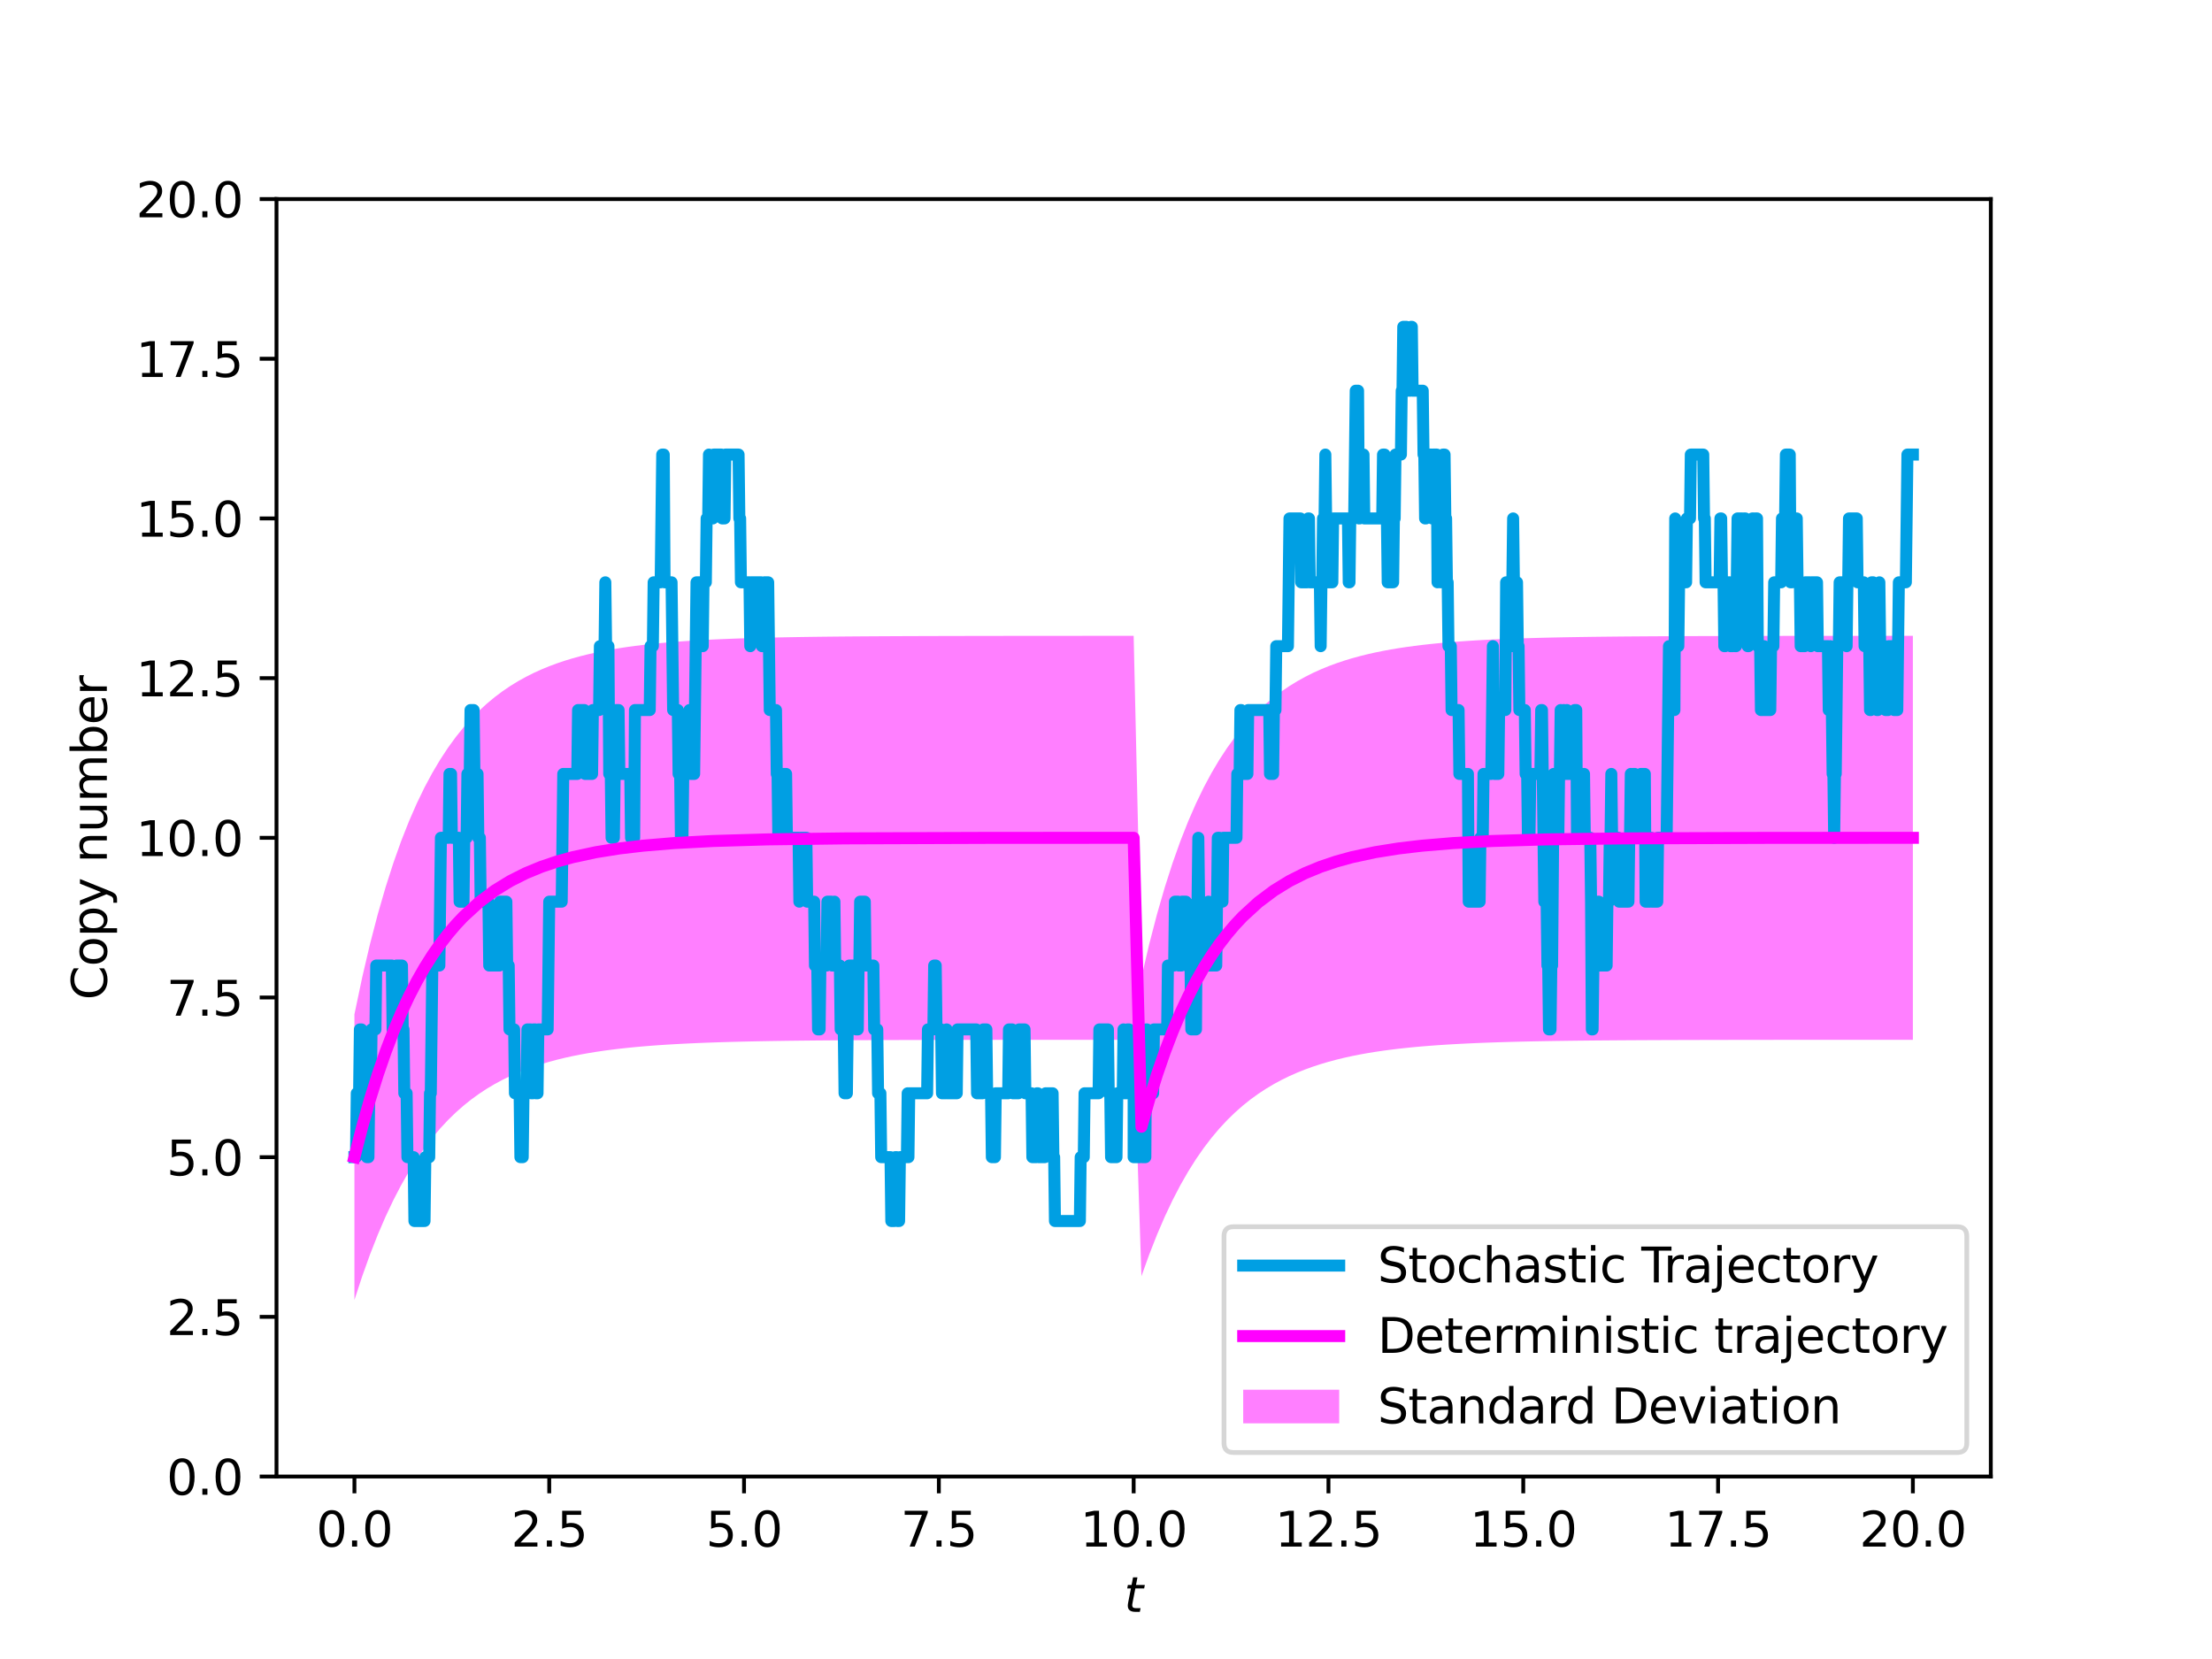 <?xml version="1.0" encoding="utf-8" standalone="no"?>
<!DOCTYPE svg PUBLIC "-//W3C//DTD SVG 1.1//EN"
  "http://www.w3.org/Graphics/SVG/1.1/DTD/svg11.dtd">
<svg xmlns:xlink="http://www.w3.org/1999/xlink" width="460.8pt" height="345.6pt" viewBox="0 0 460.8 345.6" xmlns="http://www.w3.org/2000/svg" version="1.1">
 <defs>
  <style type="text/css">*{stroke-linejoin: round; stroke-linecap: butt}</style>
 </defs>
 <g id="figure_1">
  <g id="patch_1">
   <path d="M 0 345.6 
L 460.8 345.6 
L 460.8 0 
L 0 0 
z
" style="fill: #ffffff"/>
  </g>
  <g id="axes_1">
   <g id="patch_2">
    <path d="M 57.6 307.584 
L 414.72 307.584 
L 414.72 41.472 
L 57.6 41.472 
z
" style="fill: #ffffff"/>
   </g>
   <g id="PolyCollection_1">
    <path d="M 73.833 211.306 
L 73.833 270.809 
L 75.456 265.862 
L 77.079 261.334 
L 78.703 257.2 
L 80.326 253.432 
L 81.949 250.001 
L 83.572 246.881 
L 85.196 244.046 
L 86.819 241.471 
L 88.442 239.133 
L 90.065 237.013 
L 91.689 235.089 
L 93.312 233.345 
L 94.935 231.764 
L 96.559 230.331 
L 98.182 229.032 
L 99.805 227.856 
L 101.428 226.79 
L 103.052 225.825 
L 104.675 224.951 
L 106.298 224.159 
L 107.921 223.442 
L 109.545 222.794 
L 111.168 222.206 
L 112.791 221.674 
L 114.415 221.193 
L 116.038 220.757 
L 117.661 220.362 
L 119.284 220.005 
L 120.908 219.682 
L 122.531 219.389 
L 124.154 219.125 
L 125.777 218.885 
L 127.401 218.668 
L 129.024 218.472 
L 130.647 218.294 
L 132.271 218.133 
L 133.894 217.988 
L 135.517 217.856 
L 137.14 217.737 
L 138.764 217.629 
L 140.387 217.532 
L 142.01 217.444 
L 143.633 217.364 
L 145.257 217.291 
L 146.88 217.226 
L 148.503 217.167 
L 150.127 217.113 
L 151.75 217.065 
L 153.373 217.021 
L 154.996 216.981 
L 156.62 216.945 
L 158.243 216.913 
L 159.866 216.884 
L 161.489 216.857 
L 163.113 216.833 
L 164.736 216.811 
L 166.359 216.791 
L 167.983 216.774 
L 169.606 216.757 
L 171.229 216.743 
L 172.852 216.73 
L 174.476 216.718 
L 176.099 216.707 
L 177.722 216.697 
L 179.345 216.688 
L 180.969 216.68 
L 182.592 216.673 
L 184.215 216.666 
L 185.839 216.66 
L 187.462 216.655 
L 189.085 216.65 
L 190.708 216.646 
L 192.332 216.642 
L 193.955 216.638 
L 195.578 216.635 
L 197.201 216.632 
L 198.825 216.629 
L 200.448 216.627 
L 202.071 216.625 
L 203.695 216.623 
L 205.318 216.621 
L 206.941 216.619 
L 208.564 216.618 
L 210.188 216.617 
L 211.811 216.615 
L 213.434 216.614 
L 215.057 216.613 
L 216.681 216.612 
L 218.304 216.612 
L 219.927 216.611 
L 221.551 216.61 
L 223.174 216.61 
L 224.797 216.609 
L 226.42 216.609 
L 228.044 216.608 
L 229.667 216.608 
L 231.29 216.607 
L 232.913 216.607 
L 234.537 216.607 
L 236.16 216.607 
L 237.783 265.862 
L 239.407 261.334 
L 241.03 257.2 
L 242.653 253.432 
L 244.276 250.001 
L 245.9 246.881 
L 247.523 244.046 
L 249.146 241.471 
L 250.769 239.133 
L 252.393 237.013 
L 254.016 235.089 
L 255.639 233.345 
L 257.263 231.764 
L 258.886 230.331 
L 260.509 229.032 
L 262.132 227.856 
L 263.756 226.79 
L 265.379 225.825 
L 267.002 224.951 
L 268.625 224.159 
L 270.249 223.442 
L 271.872 222.794 
L 273.495 222.206 
L 275.119 221.674 
L 276.742 221.193 
L 278.365 220.757 
L 279.988 220.362 
L 281.612 220.005 
L 283.235 219.682 
L 284.858 219.389 
L 286.481 219.125 
L 288.105 218.885 
L 289.728 218.668 
L 291.351 218.472 
L 292.975 218.294 
L 294.598 218.133 
L 296.221 217.988 
L 297.844 217.856 
L 299.468 217.737 
L 301.091 217.629 
L 302.714 217.532 
L 304.337 217.444 
L 305.961 217.364 
L 307.584 217.291 
L 309.207 217.226 
L 310.831 217.167 
L 312.454 217.113 
L 314.077 217.065 
L 315.7 217.021 
L 317.324 216.981 
L 318.947 216.945 
L 320.57 216.913 
L 322.193 216.884 
L 323.817 216.857 
L 325.44 216.833 
L 327.063 216.811 
L 328.687 216.791 
L 330.31 216.774 
L 331.933 216.757 
L 333.556 216.743 
L 335.18 216.73 
L 336.803 216.718 
L 338.426 216.707 
L 340.049 216.697 
L 341.673 216.688 
L 343.296 216.68 
L 344.919 216.673 
L 346.543 216.666 
L 348.166 216.66 
L 349.789 216.655 
L 351.412 216.65 
L 353.036 216.646 
L 354.659 216.642 
L 356.282 216.638 
L 357.905 216.635 
L 359.529 216.632 
L 361.152 216.629 
L 362.775 216.627 
L 364.399 216.625 
L 366.022 216.623 
L 367.645 216.621 
L 369.268 216.619 
L 370.892 216.618 
L 372.515 216.617 
L 374.138 216.615 
L 375.761 216.614 
L 377.385 216.613 
L 379.008 216.612 
L 380.631 216.612 
L 382.255 216.611 
L 383.878 216.61 
L 385.501 216.61 
L 387.124 216.609 
L 388.748 216.609 
L 390.371 216.608 
L 391.994 216.608 
L 393.617 216.607 
L 395.241 216.607 
L 396.864 216.607 
L 398.487 216.607 
L 398.487 132.455 
L 398.487 132.455 
L 396.864 132.456 
L 395.241 132.456 
L 393.617 132.457 
L 391.994 132.457 
L 390.371 132.458 
L 388.748 132.458 
L 387.124 132.459 
L 385.501 132.46 
L 383.878 132.461 
L 382.255 132.462 
L 380.631 132.463 
L 379.008 132.464 
L 377.385 132.465 
L 375.761 132.466 
L 374.138 132.468 
L 372.515 132.469 
L 370.892 132.471 
L 369.268 132.473 
L 367.645 132.475 
L 366.022 132.478 
L 364.399 132.481 
L 362.775 132.484 
L 361.152 132.487 
L 359.529 132.491 
L 357.905 132.495 
L 356.282 132.499 
L 354.659 132.504 
L 353.036 132.51 
L 351.412 132.516 
L 349.789 132.522 
L 348.166 132.53 
L 346.543 132.538 
L 344.919 132.547 
L 343.296 132.557 
L 341.673 132.568 
L 340.049 132.58 
L 338.426 132.593 
L 336.803 132.608 
L 335.18 132.625 
L 333.556 132.643 
L 331.933 132.663 
L 330.31 132.685 
L 328.687 132.71 
L 327.063 132.737 
L 325.44 132.767 
L 323.817 132.8 
L 322.193 132.837 
L 320.57 132.877 
L 318.947 132.922 
L 317.324 132.971 
L 315.7 133.026 
L 314.077 133.086 
L 312.454 133.153 
L 310.831 133.227 
L 309.207 133.308 
L 307.584 133.398 
L 305.961 133.498 
L 304.337 133.608 
L 302.714 133.729 
L 301.091 133.864 
L 299.468 134.012 
L 297.844 134.176 
L 296.221 134.358 
L 294.598 134.558 
L 292.975 134.78 
L 291.351 135.025 
L 289.728 135.296 
L 288.105 135.595 
L 286.481 135.926 
L 284.858 136.291 
L 283.235 136.696 
L 281.612 137.142 
L 279.988 137.636 
L 278.365 138.182 
L 276.742 138.786 
L 275.119 139.453 
L 273.495 140.19 
L 271.872 141.006 
L 270.249 141.907 
L 268.625 142.904 
L 267.002 144.007 
L 265.379 145.226 
L 263.756 146.574 
L 262.132 148.064 
L 260.509 149.713 
L 258.886 151.537 
L 257.263 153.555 
L 255.639 155.788 
L 254.016 158.259 
L 252.393 160.993 
L 250.769 164.02 
L 249.146 167.373 
L 247.523 171.085 
L 245.9 175.199 
L 244.276 179.759 
L 242.653 184.816 
L 241.03 190.429 
L 239.407 196.661 
L 237.783 203.591 
L 236.16 132.455 
L 234.537 132.456 
L 232.913 132.456 
L 231.29 132.457 
L 229.667 132.457 
L 228.044 132.458 
L 226.42 132.458 
L 224.797 132.459 
L 223.174 132.46 
L 221.551 132.461 
L 219.927 132.462 
L 218.304 132.463 
L 216.681 132.464 
L 215.057 132.465 
L 213.434 132.466 
L 211.811 132.468 
L 210.188 132.469 
L 208.564 132.471 
L 206.941 132.473 
L 205.318 132.475 
L 203.695 132.478 
L 202.071 132.481 
L 200.448 132.484 
L 198.825 132.487 
L 197.201 132.491 
L 195.578 132.495 
L 193.955 132.499 
L 192.332 132.504 
L 190.708 132.51 
L 189.085 132.516 
L 187.462 132.522 
L 185.839 132.53 
L 184.215 132.538 
L 182.592 132.547 
L 180.969 132.557 
L 179.345 132.568 
L 177.722 132.58 
L 176.099 132.593 
L 174.476 132.608 
L 172.852 132.625 
L 171.229 132.643 
L 169.606 132.663 
L 167.983 132.685 
L 166.359 132.71 
L 164.736 132.737 
L 163.113 132.767 
L 161.489 132.8 
L 159.866 132.837 
L 158.243 132.877 
L 156.62 132.922 
L 154.996 132.971 
L 153.373 133.026 
L 151.75 133.086 
L 150.127 133.153 
L 148.503 133.227 
L 146.88 133.308 
L 145.257 133.398 
L 143.633 133.498 
L 142.01 133.608 
L 140.387 133.729 
L 138.764 133.864 
L 137.14 134.012 
L 135.517 134.176 
L 133.894 134.358 
L 132.271 134.558 
L 130.647 134.78 
L 129.024 135.025 
L 127.401 135.296 
L 125.777 135.595 
L 124.154 135.926 
L 122.531 136.291 
L 120.908 136.696 
L 119.284 137.142 
L 117.661 137.636 
L 116.038 138.182 
L 114.415 138.786 
L 112.791 139.453 
L 111.168 140.19 
L 109.545 141.006 
L 107.921 141.907 
L 106.298 142.904 
L 104.675 144.007 
L 103.052 145.226 
L 101.428 146.574 
L 99.805 148.064 
L 98.182 149.713 
L 96.559 151.537 
L 94.935 153.555 
L 93.312 155.788 
L 91.689 158.259 
L 90.065 160.993 
L 88.442 164.02 
L 86.819 167.373 
L 85.196 171.085 
L 83.572 175.199 
L 81.949 179.759 
L 80.326 184.816 
L 78.703 190.429 
L 77.079 196.661 
L 75.456 203.591 
L 73.833 211.306 
z
" clip-path="url(#p08baa5f5c1)" style="fill: #ff00ff; fill-opacity: 0.5"/>
   </g>
   <g id="matplotlib.axis_1">
    <g id="xtick_1">
     <g id="line2d_1">
      <defs>
       <path id="mbc70364331" d="M 0 0 
L 0 3.5 
" style="stroke: #000000; stroke-width: 0.8"/>
      </defs>
      <g>
       <use xlink:href="#mbc70364331" x="73.833" y="307.584" style="stroke: #000000; stroke-width: 0.8"/>
      </g>
     </g>
     <g id="text_1">
      <!-- 0.0 -->
      <g transform="translate(65.881 322.182)scale(0.1 -0.1)">
       <defs>
        <path id="DejaVuSans-30" d="M 2034 4250 
Q 1547 4250 1301 3770 
Q 1056 3291 1056 2328 
Q 1056 1369 1301 889 
Q 1547 409 2034 409 
Q 2525 409 2770 889 
Q 3016 1369 3016 2328 
Q 3016 3291 2770 3770 
Q 2525 4250 2034 4250 
z
M 2034 4750 
Q 2819 4750 3233 4129 
Q 3647 3509 3647 2328 
Q 3647 1150 3233 529 
Q 2819 -91 2034 -91 
Q 1250 -91 836 529 
Q 422 1150 422 2328 
Q 422 3509 836 4129 
Q 1250 4750 2034 4750 
z
" transform="scale(0.016)"/>
        <path id="DejaVuSans-2e" d="M 684 794 
L 1344 794 
L 1344 0 
L 684 0 
L 684 794 
z
" transform="scale(0.016)"/>
       </defs>
       <use xlink:href="#DejaVuSans-30"/>
       <use xlink:href="#DejaVuSans-2e" x="63.623"/>
       <use xlink:href="#DejaVuSans-30" x="95.41"/>
      </g>
     </g>
    </g>
    <g id="xtick_2">
     <g id="line2d_2">
      <g>
       <use xlink:href="#mbc70364331" x="114.415" y="307.584" style="stroke: #000000; stroke-width: 0.8"/>
      </g>
     </g>
     <g id="text_2">
      <!-- 2.5 -->
      <g transform="translate(106.463 322.182)scale(0.1 -0.1)">
       <defs>
        <path id="DejaVuSans-32" d="M 1228 531 
L 3431 531 
L 3431 0 
L 469 0 
L 469 531 
Q 828 903 1448 1529 
Q 2069 2156 2228 2338 
Q 2531 2678 2651 2914 
Q 2772 3150 2772 3378 
Q 2772 3750 2511 3984 
Q 2250 4219 1831 4219 
Q 1534 4219 1204 4116 
Q 875 4013 500 3803 
L 500 4441 
Q 881 4594 1212 4672 
Q 1544 4750 1819 4750 
Q 2544 4750 2975 4387 
Q 3406 4025 3406 3419 
Q 3406 3131 3298 2873 
Q 3191 2616 2906 2266 
Q 2828 2175 2409 1742 
Q 1991 1309 1228 531 
z
" transform="scale(0.016)"/>
        <path id="DejaVuSans-35" d="M 691 4666 
L 3169 4666 
L 3169 4134 
L 1269 4134 
L 1269 2991 
Q 1406 3038 1543 3061 
Q 1681 3084 1819 3084 
Q 2600 3084 3056 2656 
Q 3513 2228 3513 1497 
Q 3513 744 3044 326 
Q 2575 -91 1722 -91 
Q 1428 -91 1123 -41 
Q 819 9 494 109 
L 494 744 
Q 775 591 1075 516 
Q 1375 441 1709 441 
Q 2250 441 2565 725 
Q 2881 1009 2881 1497 
Q 2881 1984 2565 2268 
Q 2250 2553 1709 2553 
Q 1456 2553 1204 2497 
Q 953 2441 691 2322 
L 691 4666 
z
" transform="scale(0.016)"/>
       </defs>
       <use xlink:href="#DejaVuSans-32"/>
       <use xlink:href="#DejaVuSans-2e" x="63.623"/>
       <use xlink:href="#DejaVuSans-35" x="95.41"/>
      </g>
     </g>
    </g>
    <g id="xtick_3">
     <g id="line2d_3">
      <g>
       <use xlink:href="#mbc70364331" x="154.996" y="307.584" style="stroke: #000000; stroke-width: 0.8"/>
      </g>
     </g>
     <g id="text_3">
      <!-- 5.0 -->
      <g transform="translate(147.045 322.182)scale(0.1 -0.1)">
       <use xlink:href="#DejaVuSans-35"/>
       <use xlink:href="#DejaVuSans-2e" x="63.623"/>
       <use xlink:href="#DejaVuSans-30" x="95.41"/>
      </g>
     </g>
    </g>
    <g id="xtick_4">
     <g id="line2d_4">
      <g>
       <use xlink:href="#mbc70364331" x="195.578" y="307.584" style="stroke: #000000; stroke-width: 0.8"/>
      </g>
     </g>
     <g id="text_4">
      <!-- 7.5 -->
      <g transform="translate(187.627 322.182)scale(0.1 -0.1)">
       <defs>
        <path id="DejaVuSans-37" d="M 525 4666 
L 3525 4666 
L 3525 4397 
L 1831 0 
L 1172 0 
L 2766 4134 
L 525 4134 
L 525 4666 
z
" transform="scale(0.016)"/>
       </defs>
       <use xlink:href="#DejaVuSans-37"/>
       <use xlink:href="#DejaVuSans-2e" x="63.623"/>
       <use xlink:href="#DejaVuSans-35" x="95.41"/>
      </g>
     </g>
    </g>
    <g id="xtick_5">
     <g id="line2d_5">
      <g>
       <use xlink:href="#mbc70364331" x="236.16" y="307.584" style="stroke: #000000; stroke-width: 0.8"/>
      </g>
     </g>
     <g id="text_5">
      <!-- 10.0 -->
      <g transform="translate(225.027 322.182)scale(0.1 -0.1)">
       <defs>
        <path id="DejaVuSans-31" d="M 794 531 
L 1825 531 
L 1825 4091 
L 703 3866 
L 703 4441 
L 1819 4666 
L 2450 4666 
L 2450 531 
L 3481 531 
L 3481 0 
L 794 0 
L 794 531 
z
" transform="scale(0.016)"/>
       </defs>
       <use xlink:href="#DejaVuSans-31"/>
       <use xlink:href="#DejaVuSans-30" x="63.623"/>
       <use xlink:href="#DejaVuSans-2e" x="127.246"/>
       <use xlink:href="#DejaVuSans-30" x="159.033"/>
      </g>
     </g>
    </g>
    <g id="xtick_6">
     <g id="line2d_6">
      <g>
       <use xlink:href="#mbc70364331" x="276.742" y="307.584" style="stroke: #000000; stroke-width: 0.8"/>
      </g>
     </g>
     <g id="text_6">
      <!-- 12.5 -->
      <g transform="translate(265.609 322.182)scale(0.1 -0.1)">
       <use xlink:href="#DejaVuSans-31"/>
       <use xlink:href="#DejaVuSans-32" x="63.623"/>
       <use xlink:href="#DejaVuSans-2e" x="127.246"/>
       <use xlink:href="#DejaVuSans-35" x="159.033"/>
      </g>
     </g>
    </g>
    <g id="xtick_7">
     <g id="line2d_7">
      <g>
       <use xlink:href="#mbc70364331" x="317.324" y="307.584" style="stroke: #000000; stroke-width: 0.8"/>
      </g>
     </g>
     <g id="text_7">
      <!-- 15.0 -->
      <g transform="translate(306.191 322.182)scale(0.1 -0.1)">
       <use xlink:href="#DejaVuSans-31"/>
       <use xlink:href="#DejaVuSans-35" x="63.623"/>
       <use xlink:href="#DejaVuSans-2e" x="127.246"/>
       <use xlink:href="#DejaVuSans-30" x="159.033"/>
      </g>
     </g>
    </g>
    <g id="xtick_8">
     <g id="line2d_8">
      <g>
       <use xlink:href="#mbc70364331" x="357.905" y="307.584" style="stroke: #000000; stroke-width: 0.8"/>
      </g>
     </g>
     <g id="text_8">
      <!-- 17.5 -->
      <g transform="translate(346.773 322.182)scale(0.1 -0.1)">
       <use xlink:href="#DejaVuSans-31"/>
       <use xlink:href="#DejaVuSans-37" x="63.623"/>
       <use xlink:href="#DejaVuSans-2e" x="127.246"/>
       <use xlink:href="#DejaVuSans-35" x="159.033"/>
      </g>
     </g>
    </g>
    <g id="xtick_9">
     <g id="line2d_9">
      <g>
       <use xlink:href="#mbc70364331" x="398.487" y="307.584" style="stroke: #000000; stroke-width: 0.8"/>
      </g>
     </g>
     <g id="text_9">
      <!-- 20.0 -->
      <g transform="translate(387.354 322.182)scale(0.1 -0.1)">
       <use xlink:href="#DejaVuSans-32"/>
       <use xlink:href="#DejaVuSans-30" x="63.623"/>
       <use xlink:href="#DejaVuSans-2e" x="127.246"/>
       <use xlink:href="#DejaVuSans-30" x="159.033"/>
      </g>
     </g>
    </g>
    <g id="text_10">
     <!-- $t$ -->
     <g transform="translate(234.16 335.861)scale(0.1 -0.1)">
      <defs>
       <path id="DejaVuSans-Oblique-74" d="M 2706 3500 
L 2619 3053 
L 1472 3053 
L 1100 1153 
Q 1081 1047 1072 975 
Q 1063 903 1063 863 
Q 1063 663 1183 572 
Q 1303 481 1569 481 
L 2150 481 
L 2053 0 
L 1503 0 
Q 991 0 739 200 
Q 488 400 488 806 
Q 488 878 497 964 
Q 506 1050 525 1153 
L 897 3053 
L 409 3053 
L 500 3500 
L 978 3500 
L 1172 4494 
L 1747 4494 
L 1556 3500 
L 2706 3500 
z
" transform="scale(0.016)"/>
      </defs>
      <use xlink:href="#DejaVuSans-Oblique-74" transform="translate(0 0.781)"/>
     </g>
    </g>
   </g>
   <g id="matplotlib.axis_2">
    <g id="ytick_1">
     <g id="line2d_10">
      <defs>
       <path id="m0ceb896b52" d="M 0 0 
L -3.5 0 
" style="stroke: #000000; stroke-width: 0.8"/>
      </defs>
      <g>
       <use xlink:href="#m0ceb896b52" x="57.6" y="307.584" style="stroke: #000000; stroke-width: 0.8"/>
      </g>
     </g>
     <g id="text_11">
      <!-- 0.0 -->
      <g transform="translate(34.697 311.383)scale(0.1 -0.1)">
       <use xlink:href="#DejaVuSans-30"/>
       <use xlink:href="#DejaVuSans-2e" x="63.623"/>
       <use xlink:href="#DejaVuSans-30" x="95.41"/>
      </g>
     </g>
    </g>
    <g id="ytick_2">
     <g id="line2d_11">
      <g>
       <use xlink:href="#m0ceb896b52" x="57.6" y="274.32" style="stroke: #000000; stroke-width: 0.8"/>
      </g>
     </g>
     <g id="text_12">
      <!-- 2.5 -->
      <g transform="translate(34.697 278.119)scale(0.1 -0.1)">
       <use xlink:href="#DejaVuSans-32"/>
       <use xlink:href="#DejaVuSans-2e" x="63.623"/>
       <use xlink:href="#DejaVuSans-35" x="95.41"/>
      </g>
     </g>
    </g>
    <g id="ytick_3">
     <g id="line2d_12">
      <g>
       <use xlink:href="#m0ceb896b52" x="57.6" y="241.056" style="stroke: #000000; stroke-width: 0.8"/>
      </g>
     </g>
     <g id="text_13">
      <!-- 5.0 -->
      <g transform="translate(34.697 244.855)scale(0.1 -0.1)">
       <use xlink:href="#DejaVuSans-35"/>
       <use xlink:href="#DejaVuSans-2e" x="63.623"/>
       <use xlink:href="#DejaVuSans-30" x="95.41"/>
      </g>
     </g>
    </g>
    <g id="ytick_4">
     <g id="line2d_13">
      <g>
       <use xlink:href="#m0ceb896b52" x="57.6" y="207.792" style="stroke: #000000; stroke-width: 0.8"/>
      </g>
     </g>
     <g id="text_14">
      <!-- 7.5 -->
      <g transform="translate(34.697 211.591)scale(0.1 -0.1)">
       <use xlink:href="#DejaVuSans-37"/>
       <use xlink:href="#DejaVuSans-2e" x="63.623"/>
       <use xlink:href="#DejaVuSans-35" x="95.41"/>
      </g>
     </g>
    </g>
    <g id="ytick_5">
     <g id="line2d_14">
      <g>
       <use xlink:href="#m0ceb896b52" x="57.6" y="174.528" style="stroke: #000000; stroke-width: 0.8"/>
      </g>
     </g>
     <g id="text_15">
      <!-- 10.0 -->
      <g transform="translate(28.334 178.327)scale(0.1 -0.1)">
       <use xlink:href="#DejaVuSans-31"/>
       <use xlink:href="#DejaVuSans-30" x="63.623"/>
       <use xlink:href="#DejaVuSans-2e" x="127.246"/>
       <use xlink:href="#DejaVuSans-30" x="159.033"/>
      </g>
     </g>
    </g>
    <g id="ytick_6">
     <g id="line2d_15">
      <g>
       <use xlink:href="#m0ceb896b52" x="57.6" y="141.264" style="stroke: #000000; stroke-width: 0.8"/>
      </g>
     </g>
     <g id="text_16">
      <!-- 12.5 -->
      <g transform="translate(28.334 145.063)scale(0.1 -0.1)">
       <use xlink:href="#DejaVuSans-31"/>
       <use xlink:href="#DejaVuSans-32" x="63.623"/>
       <use xlink:href="#DejaVuSans-2e" x="127.246"/>
       <use xlink:href="#DejaVuSans-35" x="159.033"/>
      </g>
     </g>
    </g>
    <g id="ytick_7">
     <g id="line2d_16">
      <g>
       <use xlink:href="#m0ceb896b52" x="57.6" y="108" style="stroke: #000000; stroke-width: 0.8"/>
      </g>
     </g>
     <g id="text_17">
      <!-- 15.0 -->
      <g transform="translate(28.334 111.799)scale(0.1 -0.1)">
       <use xlink:href="#DejaVuSans-31"/>
       <use xlink:href="#DejaVuSans-35" x="63.623"/>
       <use xlink:href="#DejaVuSans-2e" x="127.246"/>
       <use xlink:href="#DejaVuSans-30" x="159.033"/>
      </g>
     </g>
    </g>
    <g id="ytick_8">
     <g id="line2d_17">
      <g>
       <use xlink:href="#m0ceb896b52" x="57.6" y="74.736" style="stroke: #000000; stroke-width: 0.8"/>
      </g>
     </g>
     <g id="text_18">
      <!-- 17.5 -->
      <g transform="translate(28.334 78.535)scale(0.1 -0.1)">
       <use xlink:href="#DejaVuSans-31"/>
       <use xlink:href="#DejaVuSans-37" x="63.623"/>
       <use xlink:href="#DejaVuSans-2e" x="127.246"/>
       <use xlink:href="#DejaVuSans-35" x="159.033"/>
      </g>
     </g>
    </g>
    <g id="ytick_9">
     <g id="line2d_18">
      <g>
       <use xlink:href="#m0ceb896b52" x="57.6" y="41.472" style="stroke: #000000; stroke-width: 0.8"/>
      </g>
     </g>
     <g id="text_19">
      <!-- 20.0 -->
      <g transform="translate(28.334 45.271)scale(0.1 -0.1)">
       <use xlink:href="#DejaVuSans-32"/>
       <use xlink:href="#DejaVuSans-30" x="63.623"/>
       <use xlink:href="#DejaVuSans-2e" x="127.246"/>
       <use xlink:href="#DejaVuSans-30" x="159.033"/>
      </g>
     </g>
    </g>
    <g id="text_20">
     <!-- Copy number -->
     <g transform="translate(22.255 208.315)rotate(-90)scale(0.1 -0.1)">
      <defs>
       <path id="DejaVuSans-43" d="M 4122 4306 
L 4122 3641 
Q 3803 3938 3442 4084 
Q 3081 4231 2675 4231 
Q 1875 4231 1450 3742 
Q 1025 3253 1025 2328 
Q 1025 1406 1450 917 
Q 1875 428 2675 428 
Q 3081 428 3442 575 
Q 3803 722 4122 1019 
L 4122 359 
Q 3791 134 3420 21 
Q 3050 -91 2638 -91 
Q 1578 -91 968 557 
Q 359 1206 359 2328 
Q 359 3453 968 4101 
Q 1578 4750 2638 4750 
Q 3056 4750 3426 4639 
Q 3797 4528 4122 4306 
z
" transform="scale(0.016)"/>
       <path id="DejaVuSans-6f" d="M 1959 3097 
Q 1497 3097 1228 2736 
Q 959 2375 959 1747 
Q 959 1119 1226 758 
Q 1494 397 1959 397 
Q 2419 397 2687 759 
Q 2956 1122 2956 1747 
Q 2956 2369 2687 2733 
Q 2419 3097 1959 3097 
z
M 1959 3584 
Q 2709 3584 3137 3096 
Q 3566 2609 3566 1747 
Q 3566 888 3137 398 
Q 2709 -91 1959 -91 
Q 1206 -91 779 398 
Q 353 888 353 1747 
Q 353 2609 779 3096 
Q 1206 3584 1959 3584 
z
" transform="scale(0.016)"/>
       <path id="DejaVuSans-70" d="M 1159 525 
L 1159 -1331 
L 581 -1331 
L 581 3500 
L 1159 3500 
L 1159 2969 
Q 1341 3281 1617 3432 
Q 1894 3584 2278 3584 
Q 2916 3584 3314 3078 
Q 3713 2572 3713 1747 
Q 3713 922 3314 415 
Q 2916 -91 2278 -91 
Q 1894 -91 1617 61 
Q 1341 213 1159 525 
z
M 3116 1747 
Q 3116 2381 2855 2742 
Q 2594 3103 2138 3103 
Q 1681 3103 1420 2742 
Q 1159 2381 1159 1747 
Q 1159 1113 1420 752 
Q 1681 391 2138 391 
Q 2594 391 2855 752 
Q 3116 1113 3116 1747 
z
" transform="scale(0.016)"/>
       <path id="DejaVuSans-79" d="M 2059 -325 
Q 1816 -950 1584 -1140 
Q 1353 -1331 966 -1331 
L 506 -1331 
L 506 -850 
L 844 -850 
Q 1081 -850 1212 -737 
Q 1344 -625 1503 -206 
L 1606 56 
L 191 3500 
L 800 3500 
L 1894 763 
L 2988 3500 
L 3597 3500 
L 2059 -325 
z
" transform="scale(0.016)"/>
       <path id="DejaVuSans-20" transform="scale(0.016)"/>
       <path id="DejaVuSans-6e" d="M 3513 2113 
L 3513 0 
L 2938 0 
L 2938 2094 
Q 2938 2591 2744 2837 
Q 2550 3084 2163 3084 
Q 1697 3084 1428 2787 
Q 1159 2491 1159 1978 
L 1159 0 
L 581 0 
L 581 3500 
L 1159 3500 
L 1159 2956 
Q 1366 3272 1645 3428 
Q 1925 3584 2291 3584 
Q 2894 3584 3203 3211 
Q 3513 2838 3513 2113 
z
" transform="scale(0.016)"/>
       <path id="DejaVuSans-75" d="M 544 1381 
L 544 3500 
L 1119 3500 
L 1119 1403 
Q 1119 906 1312 657 
Q 1506 409 1894 409 
Q 2359 409 2629 706 
Q 2900 1003 2900 1516 
L 2900 3500 
L 3475 3500 
L 3475 0 
L 2900 0 
L 2900 538 
Q 2691 219 2414 64 
Q 2138 -91 1772 -91 
Q 1169 -91 856 284 
Q 544 659 544 1381 
z
M 1991 3584 
L 1991 3584 
z
" transform="scale(0.016)"/>
       <path id="DejaVuSans-6d" d="M 3328 2828 
Q 3544 3216 3844 3400 
Q 4144 3584 4550 3584 
Q 5097 3584 5394 3201 
Q 5691 2819 5691 2113 
L 5691 0 
L 5113 0 
L 5113 2094 
Q 5113 2597 4934 2840 
Q 4756 3084 4391 3084 
Q 3944 3084 3684 2787 
Q 3425 2491 3425 1978 
L 3425 0 
L 2847 0 
L 2847 2094 
Q 2847 2600 2669 2842 
Q 2491 3084 2119 3084 
Q 1678 3084 1418 2786 
Q 1159 2488 1159 1978 
L 1159 0 
L 581 0 
L 581 3500 
L 1159 3500 
L 1159 2956 
Q 1356 3278 1631 3431 
Q 1906 3584 2284 3584 
Q 2666 3584 2933 3390 
Q 3200 3197 3328 2828 
z
" transform="scale(0.016)"/>
       <path id="DejaVuSans-62" d="M 3116 1747 
Q 3116 2381 2855 2742 
Q 2594 3103 2138 3103 
Q 1681 3103 1420 2742 
Q 1159 2381 1159 1747 
Q 1159 1113 1420 752 
Q 1681 391 2138 391 
Q 2594 391 2855 752 
Q 3116 1113 3116 1747 
z
M 1159 2969 
Q 1341 3281 1617 3432 
Q 1894 3584 2278 3584 
Q 2916 3584 3314 3078 
Q 3713 2572 3713 1747 
Q 3713 922 3314 415 
Q 2916 -91 2278 -91 
Q 1894 -91 1617 61 
Q 1341 213 1159 525 
L 1159 0 
L 581 0 
L 581 4863 
L 1159 4863 
L 1159 2969 
z
" transform="scale(0.016)"/>
       <path id="DejaVuSans-65" d="M 3597 1894 
L 3597 1613 
L 953 1613 
Q 991 1019 1311 708 
Q 1631 397 2203 397 
Q 2534 397 2845 478 
Q 3156 559 3463 722 
L 3463 178 
Q 3153 47 2828 -22 
Q 2503 -91 2169 -91 
Q 1331 -91 842 396 
Q 353 884 353 1716 
Q 353 2575 817 3079 
Q 1281 3584 2069 3584 
Q 2775 3584 3186 3129 
Q 3597 2675 3597 1894 
z
M 3022 2063 
Q 3016 2534 2758 2815 
Q 2500 3097 2075 3097 
Q 1594 3097 1305 2825 
Q 1016 2553 972 2059 
L 3022 2063 
z
" transform="scale(0.016)"/>
       <path id="DejaVuSans-72" d="M 2631 2963 
Q 2534 3019 2420 3045 
Q 2306 3072 2169 3072 
Q 1681 3072 1420 2755 
Q 1159 2438 1159 1844 
L 1159 0 
L 581 0 
L 581 3500 
L 1159 3500 
L 1159 2956 
Q 1341 3275 1631 3429 
Q 1922 3584 2338 3584 
Q 2397 3584 2469 3576 
Q 2541 3569 2628 3553 
L 2631 2963 
z
" transform="scale(0.016)"/>
      </defs>
      <use xlink:href="#DejaVuSans-43"/>
      <use xlink:href="#DejaVuSans-6f" x="69.824"/>
      <use xlink:href="#DejaVuSans-70" x="131.006"/>
      <use xlink:href="#DejaVuSans-79" x="194.482"/>
      <use xlink:href="#DejaVuSans-20" x="253.662"/>
      <use xlink:href="#DejaVuSans-6e" x="285.449"/>
      <use xlink:href="#DejaVuSans-75" x="348.828"/>
      <use xlink:href="#DejaVuSans-6d" x="412.207"/>
      <use xlink:href="#DejaVuSans-62" x="509.619"/>
      <use xlink:href="#DejaVuSans-65" x="573.096"/>
      <use xlink:href="#DejaVuSans-72" x="634.619"/>
     </g>
    </g>
   </g>
   <g id="line2d_19">
    <path d="M 73.833 241.056 
L 74.157 241.056 
L 74.32 227.75 
L 74.807 227.75 
L 74.969 214.445 
L 75.294 214.445 
L 75.456 227.75 
L 76.268 227.75 
L 76.43 241.056 
L 76.755 241.056 
L 76.917 227.75 
L 77.242 227.75 
L 77.404 214.445 
L 78.216 214.445 
L 78.378 201.139 
L 81.624 201.139 
L 81.787 214.445 
L 82.436 214.445 
L 82.598 201.139 
L 83.735 201.139 
L 83.897 214.445 
L 84.059 214.445 
L 84.222 227.75 
L 84.709 227.75 
L 84.871 241.056 
L 86.17 241.056 
L 86.332 254.362 
L 88.442 254.362 
L 88.605 241.056 
L 89.416 241.056 
L 89.578 227.75 
L 89.741 227.75 
L 90.065 201.139 
L 91.526 201.139 
L 91.851 174.528 
L 93.474 174.528 
L 93.637 161.222 
L 93.961 161.222 
L 94.124 174.528 
L 95.585 174.528 
L 95.747 187.834 
L 96.559 187.834 
L 96.721 174.528 
L 97.208 174.528 
L 97.37 161.222 
L 97.857 161.222 
L 98.019 147.917 
L 98.669 147.917 
L 98.831 161.222 
L 99.48 161.222 
L 99.643 174.528 
L 99.967 174.528 
L 100.13 187.834 
L 101.753 187.834 
L 101.915 201.139 
L 104.026 201.139 
L 104.188 187.834 
L 105.487 187.834 
L 105.649 201.139 
L 105.974 201.139 
L 106.136 214.445 
L 107.11 214.445 
L 107.272 227.75 
L 108.246 227.75 
L 108.408 241.056 
L 108.895 241.056 
L 109.058 227.75 
L 109.707 227.75 
L 109.869 214.445 
L 110.519 214.445 
L 110.681 227.75 
L 111.006 227.75 
L 111.168 214.445 
L 111.493 214.445 
L 111.655 227.75 
L 111.98 227.75 
L 112.142 214.445 
L 114.09 214.445 
L 114.415 187.834 
L 117.012 187.834 
L 117.336 161.222 
L 120.258 161.222 
L 120.421 147.917 
L 121.719 147.917 
L 121.882 161.222 
L 123.343 161.222 
L 123.505 147.917 
L 124.803 147.917 
L 124.966 134.611 
L 125.94 134.611 
L 126.102 121.306 
L 126.264 134.611 
L 126.751 134.611 
L 126.914 161.222 
L 127.238 161.222 
L 127.401 174.528 
L 127.888 174.528 
L 128.05 161.222 
L 128.212 161.222 
L 128.375 147.917 
L 128.862 147.917 
L 129.024 161.222 
L 131.297 161.222 
L 131.459 174.528 
L 132.108 174.528 
L 132.271 147.917 
L 135.355 147.917 
L 135.517 134.611 
L 136.004 134.611 
L 136.166 121.306 
L 137.627 121.306 
L 137.952 94.694 
L 138.277 94.694 
L 138.439 121.306 
L 139.9 121.306 
L 140.225 147.917 
L 141.199 147.917 
L 141.361 161.222 
L 141.686 161.222 
L 141.848 174.528 
L 142.173 174.528 
L 142.335 161.222 
L 143.471 161.222 
L 143.633 147.917 
L 143.796 147.917 
L 143.958 161.222 
L 144.607 161.222 
L 145.094 121.306 
L 145.744 121.306 
L 145.906 134.611 
L 146.393 134.611 
L 146.555 121.306 
L 147.042 121.306 
L 147.205 108 
L 147.529 108 
L 147.692 94.694 
L 147.854 108 
L 148.503 108 
L 148.666 94.694 
L 150.289 94.694 
L 150.451 108 
L 150.938 108 
L 151.101 94.694 
L 153.86 94.694 
L 154.022 108 
L 154.185 108 
L 154.347 121.306 
L 156.133 121.306 
L 156.295 134.611 
L 156.457 121.306 
L 158.568 121.306 
L 158.73 134.611 
L 159.055 134.611 
L 159.217 121.306 
L 160.029 121.306 
L 160.353 147.917 
L 161.652 147.917 
L 161.814 161.222 
L 161.976 161.222 
L 162.139 174.528 
L 162.301 161.222 
L 162.788 161.222 
L 162.95 174.528 
L 163.113 174.528 
L 163.275 161.222 
L 163.762 161.222 
L 163.924 174.528 
L 166.359 174.528 
L 166.522 187.834 
L 166.684 174.528 
L 167.983 174.528 
L 168.145 187.834 
L 169.606 187.834 
L 169.768 201.139 
L 170.255 201.139 
L 170.417 214.445 
L 170.742 214.445 
L 170.904 201.139 
L 172.203 201.139 
L 172.365 187.834 
L 173.177 187.834 
L 173.339 201.139 
L 173.664 201.139 
L 173.826 187.834 
L 173.989 201.139 
L 174.963 201.139 
L 175.125 214.445 
L 175.774 214.445 
L 175.937 227.75 
L 176.424 227.75 
L 176.586 214.445 
L 176.748 214.445 
L 176.911 201.139 
L 178.209 201.139 
L 178.371 214.445 
L 178.696 214.445 
L 178.858 201.139 
L 179.021 201.139 
L 179.183 187.834 
L 180.157 187.834 
L 180.319 201.139 
L 181.943 201.139 
L 182.105 214.445 
L 182.754 214.445 
L 182.917 227.75 
L 183.404 227.75 
L 183.566 241.056 
L 185.514 241.056 
L 185.676 254.362 
L 186.326 254.362 
L 186.488 241.056 
L 186.813 241.056 
L 186.975 254.362 
L 187.299 254.362 
L 187.462 241.056 
L 188.923 241.056 
L 189.085 227.75 
L 189.247 241.056 
L 189.41 227.75 
L 193.143 227.75 
L 193.306 214.445 
L 194.442 214.445 
L 194.604 201.139 
L 194.929 201.139 
L 195.091 214.445 
L 196.065 214.445 
L 196.227 227.75 
L 197.039 227.75 
L 197.201 214.445 
L 197.364 227.75 
L 199.312 227.75 
L 199.474 214.445 
L 203.37 214.445 
L 203.532 227.75 
L 204.669 227.75 
L 204.831 214.445 
L 205.48 214.445 
L 205.642 227.75 
L 206.454 227.75 
L 206.616 241.056 
L 207.266 241.056 
L 207.428 227.75 
L 210.025 227.75 
L 210.188 214.445 
L 210.837 214.445 
L 210.999 227.75 
L 212.136 227.75 
L 212.298 214.445 
L 213.434 214.445 
L 213.597 227.75 
L 214.895 227.75 
L 215.057 241.056 
L 215.869 241.056 
L 216.031 227.75 
L 216.194 227.75 
L 216.356 241.056 
L 217.655 241.056 
L 217.817 227.75 
L 219.278 227.75 
L 219.44 241.056 
L 219.603 241.056 
L 219.765 254.362 
L 224.959 254.362 
L 225.122 241.056 
L 225.771 241.056 
L 225.933 227.75 
L 228.855 227.75 
L 229.018 214.445 
L 230.803 214.445 
L 230.966 227.75 
L 231.29 227.75 
L 231.453 241.056 
L 232.589 241.056 
L 232.751 227.75 
L 233.887 227.75 
L 234.05 214.445 
L 234.212 227.75 
L 234.699 227.75 
L 234.861 214.445 
L 235.186 214.445 
L 235.348 227.75 
L 236.16 227.75 
L 236.16 241.056 
L 236.16 241.056 
L 237.459 241.056 
L 237.621 227.75 
L 237.783 227.75 
L 237.946 241.056 
L 238.595 241.056 
L 238.757 214.445 
L 238.92 214.445 
L 239.082 227.75 
L 240.218 227.75 
L 240.381 214.445 
L 243.14 214.445 
L 243.302 201.139 
L 244.601 201.139 
L 244.763 187.834 
L 245.413 187.834 
L 245.575 201.139 
L 246.062 201.139 
L 246.224 187.834 
L 247.036 187.834 
L 247.198 201.139 
L 248.01 201.139 
L 248.172 214.445 
L 248.497 214.445 
L 248.659 201.139 
L 248.822 214.445 
L 249.146 214.445 
L 249.309 187.834 
L 249.471 187.834 
L 249.633 174.528 
L 249.795 187.834 
L 250.282 187.834 
L 250.445 201.139 
L 251.581 201.139 
L 251.743 187.834 
L 251.906 201.139 
L 252.555 201.139 
L 252.717 187.834 
L 252.88 201.139 
L 253.367 201.139 
L 253.691 174.528 
L 254.016 174.528 
L 254.178 187.834 
L 254.665 187.834 
L 254.828 174.528 
L 257.587 174.528 
L 257.75 161.222 
L 258.237 161.222 
L 258.399 147.917 
L 258.561 147.917 
L 258.723 161.222 
L 259.86 161.222 
L 260.022 147.917 
L 264.405 147.917 
L 264.567 161.222 
L 265.217 161.222 
L 265.379 147.917 
L 265.704 147.917 
L 265.866 134.611 
L 268.301 134.611 
L 268.625 108 
L 270.898 108 
L 271.06 121.306 
L 272.359 121.306 
L 272.521 108 
L 272.684 108 
L 272.846 121.306 
L 274.956 121.306 
L 275.119 134.611 
L 275.281 121.306 
L 275.443 121.306 
L 275.606 108 
L 275.93 108 
L 276.093 94.694 
L 276.255 108 
L 276.417 108 
L 276.579 121.306 
L 277.553 121.306 
L 277.716 108 
L 280.8 108 
L 280.962 121.306 
L 281.125 121.306 
L 281.287 108 
L 282.099 108 
L 282.423 81.389 
L 282.91 81.389 
L 283.073 108 
L 283.235 108 
L 283.397 94.694 
L 284.047 94.694 
L 284.209 108 
L 287.942 108 
L 288.105 94.694 
L 288.429 94.694 
L 288.592 108 
L 288.916 108 
L 289.079 121.306 
L 290.215 121.306 
L 290.377 108 
L 290.54 108 
L 290.702 94.694 
L 291.838 94.694 
L 292.001 81.389 
L 292.163 81.389 
L 292.325 68.083 
L 292.975 68.083 
L 293.137 81.389 
L 293.786 81.389 
L 293.949 68.083 
L 294.111 68.083 
L 294.273 81.389 
L 296.383 81.389 
L 296.546 94.694 
L 296.708 94.694 
L 296.87 108 
L 297.033 108 
L 297.195 94.694 
L 298.169 94.694 
L 298.331 108 
L 298.494 94.694 
L 299.305 94.694 
L 299.468 121.306 
L 299.63 108 
L 299.955 108 
L 300.117 121.306 
L 300.279 108 
L 300.442 108 
L 300.604 94.694 
L 300.929 94.694 
L 301.091 108 
L 301.253 108 
L 301.416 121.306 
L 301.578 121.306 
L 301.74 134.611 
L 302.227 134.611 
L 302.39 147.917 
L 303.85 147.917 
L 304.013 161.222 
L 305.798 161.222 
L 305.961 187.834 
L 308.233 187.834 
L 308.396 174.528 
L 308.883 174.528 
L 309.045 161.222 
L 310.668 161.222 
L 310.993 134.611 
L 311.318 161.222 
L 312.129 161.222 
L 312.291 147.917 
L 313.59 147.917 
L 313.752 121.306 
L 314.726 121.306 
L 314.889 134.611 
L 315.213 108 
L 315.376 121.306 
L 316.025 121.306 
L 316.187 134.611 
L 316.35 134.611 
L 316.512 147.917 
L 317.648 147.917 
L 317.811 161.222 
L 318.135 161.222 
L 318.298 174.528 
L 318.622 174.528 
L 318.785 161.222 
L 320.895 161.222 
L 321.057 147.917 
L 321.219 147.917 
L 321.706 187.834 
L 322.193 187.834 
L 322.356 201.139 
L 322.518 201.139 
L 322.68 214.445 
L 323.005 214.445 
L 323.167 201.139 
L 323.33 201.139 
L 323.654 161.222 
L 324.304 161.222 
L 324.466 174.528 
L 324.628 174.528 
L 324.791 161.222 
L 324.953 161.222 
L 325.115 147.917 
L 325.278 161.222 
L 325.602 161.222 
L 325.765 147.917 
L 325.927 161.222 
L 326.252 161.222 
L 326.414 147.917 
L 326.576 161.222 
L 327.875 161.222 
L 328.037 147.917 
L 328.362 147.917 
L 328.524 174.528 
L 329.174 174.528 
L 329.336 161.222 
L 329.985 161.222 
L 330.147 174.528 
L 331.284 174.528 
L 331.446 187.834 
L 331.608 214.445 
L 331.771 214.445 
L 331.933 201.139 
L 332.745 201.139 
L 332.907 187.834 
L 333.069 187.834 
L 333.232 201.139 
L 334.693 201.139 
L 334.855 187.834 
L 335.18 187.834 
L 335.342 174.528 
L 335.504 174.528 
L 335.667 161.222 
L 335.829 174.528 
L 337.128 174.528 
L 337.29 187.834 
L 339.238 187.834 
L 339.4 174.528 
L 339.562 174.528 
L 339.725 161.222 
L 339.887 174.528 
L 340.049 174.528 
L 340.212 161.222 
L 340.536 161.222 
L 340.699 174.528 
L 341.673 174.528 
L 341.835 161.222 
L 342.647 161.222 
L 342.809 187.834 
L 343.783 187.834 
L 343.945 174.528 
L 344.108 187.834 
L 345.244 187.834 
L 345.406 174.528 
L 347.192 174.528 
L 347.679 134.611 
L 347.841 147.917 
L 348.815 147.917 
L 348.977 108 
L 349.14 121.306 
L 349.302 121.306 
L 349.464 134.611 
L 349.627 134.611 
L 349.789 121.306 
L 351.25 121.306 
L 351.412 108 
L 352.062 108 
L 352.224 94.694 
L 354.821 94.694 
L 354.984 108 
L 355.146 108 
L 355.308 121.306 
L 358.23 121.306 
L 358.392 108 
L 358.555 108 
L 358.717 121.306 
L 359.042 121.306 
L 359.204 134.611 
L 359.366 134.611 
L 359.529 121.306 
L 360.34 121.306 
L 360.503 134.611 
L 360.99 134.611 
L 361.152 121.306 
L 361.314 121.306 
L 361.477 134.611 
L 361.639 134.611 
L 361.964 108 
L 362.938 108 
L 363.1 121.306 
L 363.262 108 
L 363.587 108 
L 363.749 121.306 
L 363.912 121.306 
L 364.074 134.611 
L 364.236 134.611 
L 364.399 121.306 
L 364.886 121.306 
L 365.048 108 
L 365.373 108 
L 365.535 121.306 
L 365.697 108 
L 366.022 108 
L 366.184 134.611 
L 366.671 134.611 
L 366.833 147.917 
L 367.32 147.917 
L 367.483 134.611 
L 367.645 147.917 
L 368.781 147.917 
L 368.944 134.611 
L 369.431 134.611 
L 369.593 121.306 
L 371.054 121.306 
L 371.216 108 
L 371.866 108 
L 372.028 94.694 
L 372.84 94.694 
L 373.002 121.306 
L 373.327 121.306 
L 373.489 108 
L 374.301 108 
L 374.463 121.306 
L 374.95 121.306 
L 375.112 134.611 
L 375.924 134.611 
L 376.086 121.306 
L 377.06 121.306 
L 377.222 134.611 
L 377.385 121.306 
L 378.521 121.306 
L 378.683 134.611 
L 380.794 134.611 
L 380.956 147.917 
L 381.118 147.917 
L 381.281 134.611 
L 381.443 147.917 
L 381.605 147.917 
L 381.768 161.222 
L 381.93 161.222 
L 382.092 174.528 
L 382.255 161.222 
L 382.417 161.222 
L 382.742 134.611 
L 383.066 134.611 
L 383.229 121.306 
L 384.527 121.306 
L 384.689 134.611 
L 384.852 121.306 
L 385.014 121.306 
L 385.176 108 
L 386.8 108 
L 386.962 121.306 
L 388.261 121.306 
L 388.423 134.611 
L 389.397 134.611 
L 389.559 147.917 
L 389.722 147.917 
L 389.884 121.306 
L 390.209 121.306 
L 390.371 134.611 
L 390.858 134.611 
L 391.02 147.917 
L 391.183 147.917 
L 391.507 121.306 
L 391.67 134.611 
L 392.643 134.611 
L 392.806 147.917 
L 393.293 147.917 
L 393.455 134.611 
L 394.429 134.611 
L 394.591 147.917 
L 395.241 147.917 
L 395.565 121.306 
L 397.026 121.306 
L 397.351 94.694 
L 398.487 94.694 
L 398.487 94.694 
" clip-path="url(#p08baa5f5c1)" style="fill: none; stroke: #009fe3; stroke-width: 2.5; stroke-linecap: square"/>
   </g>
   <g id="line2d_20">
    <path d="M 73.833 241.058 
L 75.456 234.726 
L 77.079 228.998 
L 78.703 223.814 
L 80.326 219.124 
L 81.949 214.88 
L 83.572 211.04 
L 85.196 207.566 
L 86.819 204.422 
L 88.442 201.577 
L 90.065 199.003 
L 91.689 196.674 
L 93.312 194.566 
L 94.935 192.659 
L 96.559 190.934 
L 99.805 187.96 
L 103.052 185.525 
L 106.298 183.532 
L 109.545 181.9 
L 112.791 180.563 
L 116.038 179.469 
L 119.284 178.574 
L 124.154 177.525 
L 129.024 176.748 
L 133.894 176.173 
L 140.387 175.631 
L 148.503 175.197 
L 159.866 174.86 
L 176.099 174.65 
L 205.318 174.548 
L 236.16 174.531 
L 237.783 234.726 
L 239.407 228.998 
L 241.03 223.814 
L 242.653 219.124 
L 244.276 214.88 
L 245.9 211.04 
L 247.523 207.566 
L 249.146 204.422 
L 250.769 201.577 
L 252.393 199.003 
L 254.016 196.674 
L 255.639 194.566 
L 257.263 192.659 
L 258.886 190.934 
L 262.132 187.96 
L 265.379 185.525 
L 268.625 183.532 
L 271.872 181.9 
L 275.119 180.563 
L 278.365 179.469 
L 281.612 178.574 
L 286.481 177.525 
L 291.351 176.748 
L 296.221 176.173 
L 302.714 175.631 
L 310.831 175.197 
L 322.193 174.86 
L 338.426 174.65 
L 367.645 174.548 
L 398.487 174.531 
L 398.487 174.531 
" clip-path="url(#p08baa5f5c1)" style="fill: none; stroke: #ff00ff; stroke-width: 2.5; stroke-linecap: square"/>
   </g>
   <g id="patch_3">
    <path d="M 57.6 307.584 
L 57.6 41.472 
" style="fill: none; stroke: #000000; stroke-width: 0.8; stroke-linejoin: miter; stroke-linecap: square"/>
   </g>
   <g id="patch_4">
    <path d="M 414.72 307.584 
L 414.72 41.472 
" style="fill: none; stroke: #000000; stroke-width: 0.8; stroke-linejoin: miter; stroke-linecap: square"/>
   </g>
   <g id="patch_5">
    <path d="M 57.6 307.584 
L 414.72 307.584 
" style="fill: none; stroke: #000000; stroke-width: 0.8; stroke-linejoin: miter; stroke-linecap: square"/>
   </g>
   <g id="patch_6">
    <path d="M 57.6 41.472 
L 414.72 41.472 
" style="fill: none; stroke: #000000; stroke-width: 0.8; stroke-linejoin: miter; stroke-linecap: square"/>
   </g>
   <g id="legend_1">
    <g id="patch_7">
     <path d="M 256.981 302.584 
L 407.72 302.584 
Q 409.72 302.584 409.72 300.584 
L 409.72 257.55 
Q 409.72 255.55 407.72 255.55 
L 256.981 255.55 
Q 254.981 255.55 254.981 257.55 
L 254.981 300.584 
Q 254.981 302.584 256.981 302.584 
z
" style="fill: #ffffff; opacity: 0.8; stroke: #cccccc; stroke-linejoin: miter"/>
    </g>
    <g id="line2d_21">
     <path d="M 258.981 263.648 
L 268.981 263.648 
L 278.981 263.648 
" style="fill: none; stroke: #009fe3; stroke-width: 2.5; stroke-linecap: square"/>
    </g>
    <g id="text_21">
     <!-- Stochastic Trajectory -->
     <g transform="translate(286.981 267.148)scale(0.1 -0.1)">
      <defs>
       <path id="DejaVuSans-53" d="M 3425 4513 
L 3425 3897 
Q 3066 4069 2747 4153 
Q 2428 4238 2131 4238 
Q 1616 4238 1336 4038 
Q 1056 3838 1056 3469 
Q 1056 3159 1242 3001 
Q 1428 2844 1947 2747 
L 2328 2669 
Q 3034 2534 3370 2195 
Q 3706 1856 3706 1288 
Q 3706 609 3251 259 
Q 2797 -91 1919 -91 
Q 1588 -91 1214 -16 
Q 841 59 441 206 
L 441 856 
Q 825 641 1194 531 
Q 1563 422 1919 422 
Q 2459 422 2753 634 
Q 3047 847 3047 1241 
Q 3047 1584 2836 1778 
Q 2625 1972 2144 2069 
L 1759 2144 
Q 1053 2284 737 2584 
Q 422 2884 422 3419 
Q 422 4038 858 4394 
Q 1294 4750 2059 4750 
Q 2388 4750 2728 4690 
Q 3069 4631 3425 4513 
z
" transform="scale(0.016)"/>
       <path id="DejaVuSans-74" d="M 1172 4494 
L 1172 3500 
L 2356 3500 
L 2356 3053 
L 1172 3053 
L 1172 1153 
Q 1172 725 1289 603 
Q 1406 481 1766 481 
L 2356 481 
L 2356 0 
L 1766 0 
Q 1100 0 847 248 
Q 594 497 594 1153 
L 594 3053 
L 172 3053 
L 172 3500 
L 594 3500 
L 594 4494 
L 1172 4494 
z
" transform="scale(0.016)"/>
       <path id="DejaVuSans-63" d="M 3122 3366 
L 3122 2828 
Q 2878 2963 2633 3030 
Q 2388 3097 2138 3097 
Q 1578 3097 1268 2742 
Q 959 2388 959 1747 
Q 959 1106 1268 751 
Q 1578 397 2138 397 
Q 2388 397 2633 464 
Q 2878 531 3122 666 
L 3122 134 
Q 2881 22 2623 -34 
Q 2366 -91 2075 -91 
Q 1284 -91 818 406 
Q 353 903 353 1747 
Q 353 2603 823 3093 
Q 1294 3584 2113 3584 
Q 2378 3584 2631 3529 
Q 2884 3475 3122 3366 
z
" transform="scale(0.016)"/>
       <path id="DejaVuSans-68" d="M 3513 2113 
L 3513 0 
L 2938 0 
L 2938 2094 
Q 2938 2591 2744 2837 
Q 2550 3084 2163 3084 
Q 1697 3084 1428 2787 
Q 1159 2491 1159 1978 
L 1159 0 
L 581 0 
L 581 4863 
L 1159 4863 
L 1159 2956 
Q 1366 3272 1645 3428 
Q 1925 3584 2291 3584 
Q 2894 3584 3203 3211 
Q 3513 2838 3513 2113 
z
" transform="scale(0.016)"/>
       <path id="DejaVuSans-61" d="M 2194 1759 
Q 1497 1759 1228 1600 
Q 959 1441 959 1056 
Q 959 750 1161 570 
Q 1363 391 1709 391 
Q 2188 391 2477 730 
Q 2766 1069 2766 1631 
L 2766 1759 
L 2194 1759 
z
M 3341 1997 
L 3341 0 
L 2766 0 
L 2766 531 
Q 2569 213 2275 61 
Q 1981 -91 1556 -91 
Q 1019 -91 701 211 
Q 384 513 384 1019 
Q 384 1609 779 1909 
Q 1175 2209 1959 2209 
L 2766 2209 
L 2766 2266 
Q 2766 2663 2505 2880 
Q 2244 3097 1772 3097 
Q 1472 3097 1187 3025 
Q 903 2953 641 2809 
L 641 3341 
Q 956 3463 1253 3523 
Q 1550 3584 1831 3584 
Q 2591 3584 2966 3190 
Q 3341 2797 3341 1997 
z
" transform="scale(0.016)"/>
       <path id="DejaVuSans-73" d="M 2834 3397 
L 2834 2853 
Q 2591 2978 2328 3040 
Q 2066 3103 1784 3103 
Q 1356 3103 1142 2972 
Q 928 2841 928 2578 
Q 928 2378 1081 2264 
Q 1234 2150 1697 2047 
L 1894 2003 
Q 2506 1872 2764 1633 
Q 3022 1394 3022 966 
Q 3022 478 2636 193 
Q 2250 -91 1575 -91 
Q 1294 -91 989 -36 
Q 684 19 347 128 
L 347 722 
Q 666 556 975 473 
Q 1284 391 1588 391 
Q 1994 391 2212 530 
Q 2431 669 2431 922 
Q 2431 1156 2273 1281 
Q 2116 1406 1581 1522 
L 1381 1569 
Q 847 1681 609 1914 
Q 372 2147 372 2553 
Q 372 3047 722 3315 
Q 1072 3584 1716 3584 
Q 2034 3584 2315 3537 
Q 2597 3491 2834 3397 
z
" transform="scale(0.016)"/>
       <path id="DejaVuSans-69" d="M 603 3500 
L 1178 3500 
L 1178 0 
L 603 0 
L 603 3500 
z
M 603 4863 
L 1178 4863 
L 1178 4134 
L 603 4134 
L 603 4863 
z
" transform="scale(0.016)"/>
       <path id="DejaVuSans-54" d="M -19 4666 
L 3928 4666 
L 3928 4134 
L 2272 4134 
L 2272 0 
L 1638 0 
L 1638 4134 
L -19 4134 
L -19 4666 
z
" transform="scale(0.016)"/>
       <path id="DejaVuSans-6a" d="M 603 3500 
L 1178 3500 
L 1178 -63 
Q 1178 -731 923 -1031 
Q 669 -1331 103 -1331 
L -116 -1331 
L -116 -844 
L 38 -844 
Q 366 -844 484 -692 
Q 603 -541 603 -63 
L 603 3500 
z
M 603 4863 
L 1178 4863 
L 1178 4134 
L 603 4134 
L 603 4863 
z
" transform="scale(0.016)"/>
      </defs>
      <use xlink:href="#DejaVuSans-53"/>
      <use xlink:href="#DejaVuSans-74" x="63.477"/>
      <use xlink:href="#DejaVuSans-6f" x="102.686"/>
      <use xlink:href="#DejaVuSans-63" x="163.867"/>
      <use xlink:href="#DejaVuSans-68" x="218.848"/>
      <use xlink:href="#DejaVuSans-61" x="282.227"/>
      <use xlink:href="#DejaVuSans-73" x="343.506"/>
      <use xlink:href="#DejaVuSans-74" x="395.605"/>
      <use xlink:href="#DejaVuSans-69" x="434.814"/>
      <use xlink:href="#DejaVuSans-63" x="462.598"/>
      <use xlink:href="#DejaVuSans-20" x="517.578"/>
      <use xlink:href="#DejaVuSans-54" x="549.365"/>
      <use xlink:href="#DejaVuSans-72" x="595.699"/>
      <use xlink:href="#DejaVuSans-61" x="636.812"/>
      <use xlink:href="#DejaVuSans-6a" x="698.092"/>
      <use xlink:href="#DejaVuSans-65" x="725.875"/>
      <use xlink:href="#DejaVuSans-63" x="787.398"/>
      <use xlink:href="#DejaVuSans-74" x="842.379"/>
      <use xlink:href="#DejaVuSans-6f" x="881.588"/>
      <use xlink:href="#DejaVuSans-72" x="942.77"/>
      <use xlink:href="#DejaVuSans-79" x="983.883"/>
     </g>
    </g>
    <g id="line2d_22">
     <path d="M 258.981 278.326 
L 268.981 278.326 
L 278.981 278.326 
" style="fill: none; stroke: #ff00ff; stroke-width: 2.5; stroke-linecap: square"/>
    </g>
    <g id="text_22">
     <!-- Deterministic trajectory -->
     <g transform="translate(286.981 281.826)scale(0.1 -0.1)">
      <defs>
       <path id="DejaVuSans-44" d="M 1259 4147 
L 1259 519 
L 2022 519 
Q 2988 519 3436 956 
Q 3884 1394 3884 2338 
Q 3884 3275 3436 3711 
Q 2988 4147 2022 4147 
L 1259 4147 
z
M 628 4666 
L 1925 4666 
Q 3281 4666 3915 4102 
Q 4550 3538 4550 2338 
Q 4550 1131 3912 565 
Q 3275 0 1925 0 
L 628 0 
L 628 4666 
z
" transform="scale(0.016)"/>
      </defs>
      <use xlink:href="#DejaVuSans-44"/>
      <use xlink:href="#DejaVuSans-65" x="77.002"/>
      <use xlink:href="#DejaVuSans-74" x="138.525"/>
      <use xlink:href="#DejaVuSans-65" x="177.734"/>
      <use xlink:href="#DejaVuSans-72" x="239.258"/>
      <use xlink:href="#DejaVuSans-6d" x="278.621"/>
      <use xlink:href="#DejaVuSans-69" x="376.033"/>
      <use xlink:href="#DejaVuSans-6e" x="403.816"/>
      <use xlink:href="#DejaVuSans-69" x="467.195"/>
      <use xlink:href="#DejaVuSans-73" x="494.979"/>
      <use xlink:href="#DejaVuSans-74" x="547.078"/>
      <use xlink:href="#DejaVuSans-69" x="586.287"/>
      <use xlink:href="#DejaVuSans-63" x="614.07"/>
      <use xlink:href="#DejaVuSans-20" x="669.051"/>
      <use xlink:href="#DejaVuSans-74" x="700.838"/>
      <use xlink:href="#DejaVuSans-72" x="740.047"/>
      <use xlink:href="#DejaVuSans-61" x="781.16"/>
      <use xlink:href="#DejaVuSans-6a" x="842.439"/>
      <use xlink:href="#DejaVuSans-65" x="870.223"/>
      <use xlink:href="#DejaVuSans-63" x="931.746"/>
      <use xlink:href="#DejaVuSans-74" x="986.727"/>
      <use xlink:href="#DejaVuSans-6f" x="1025.936"/>
      <use xlink:href="#DejaVuSans-72" x="1087.117"/>
      <use xlink:href="#DejaVuSans-79" x="1128.23"/>
     </g>
    </g>
    <g id="patch_8">
     <path d="M 258.981 296.504 
L 278.981 296.504 
L 278.981 289.504 
L 258.981 289.504 
z
" style="fill: #ff00ff; fill-opacity: 0.5"/>
    </g>
    <g id="text_23">
     <!-- Standard Deviation -->
     <g transform="translate(286.981 296.504)scale(0.1 -0.1)">
      <defs>
       <path id="DejaVuSans-64" d="M 2906 2969 
L 2906 4863 
L 3481 4863 
L 3481 0 
L 2906 0 
L 2906 525 
Q 2725 213 2448 61 
Q 2172 -91 1784 -91 
Q 1150 -91 751 415 
Q 353 922 353 1747 
Q 353 2572 751 3078 
Q 1150 3584 1784 3584 
Q 2172 3584 2448 3432 
Q 2725 3281 2906 2969 
z
M 947 1747 
Q 947 1113 1208 752 
Q 1469 391 1925 391 
Q 2381 391 2643 752 
Q 2906 1113 2906 1747 
Q 2906 2381 2643 2742 
Q 2381 3103 1925 3103 
Q 1469 3103 1208 2742 
Q 947 2381 947 1747 
z
" transform="scale(0.016)"/>
       <path id="DejaVuSans-76" d="M 191 3500 
L 800 3500 
L 1894 563 
L 2988 3500 
L 3597 3500 
L 2284 0 
L 1503 0 
L 191 3500 
z
" transform="scale(0.016)"/>
      </defs>
      <use xlink:href="#DejaVuSans-53"/>
      <use xlink:href="#DejaVuSans-74" x="63.477"/>
      <use xlink:href="#DejaVuSans-61" x="102.686"/>
      <use xlink:href="#DejaVuSans-6e" x="163.965"/>
      <use xlink:href="#DejaVuSans-64" x="227.344"/>
      <use xlink:href="#DejaVuSans-61" x="290.82"/>
      <use xlink:href="#DejaVuSans-72" x="352.1"/>
      <use xlink:href="#DejaVuSans-64" x="391.463"/>
      <use xlink:href="#DejaVuSans-20" x="454.939"/>
      <use xlink:href="#DejaVuSans-44" x="486.727"/>
      <use xlink:href="#DejaVuSans-65" x="563.729"/>
      <use xlink:href="#DejaVuSans-76" x="625.252"/>
      <use xlink:href="#DejaVuSans-69" x="684.432"/>
      <use xlink:href="#DejaVuSans-61" x="712.215"/>
      <use xlink:href="#DejaVuSans-74" x="773.494"/>
      <use xlink:href="#DejaVuSans-69" x="812.703"/>
      <use xlink:href="#DejaVuSans-6f" x="840.486"/>
      <use xlink:href="#DejaVuSans-6e" x="901.668"/>
     </g>
    </g>
   </g>
  </g>
 </g>
 <defs>
  <clipPath id="p08baa5f5c1">
   <rect x="57.6" y="41.472" width="357.12" height="266.112"/>
  </clipPath>
 </defs>
</svg>
